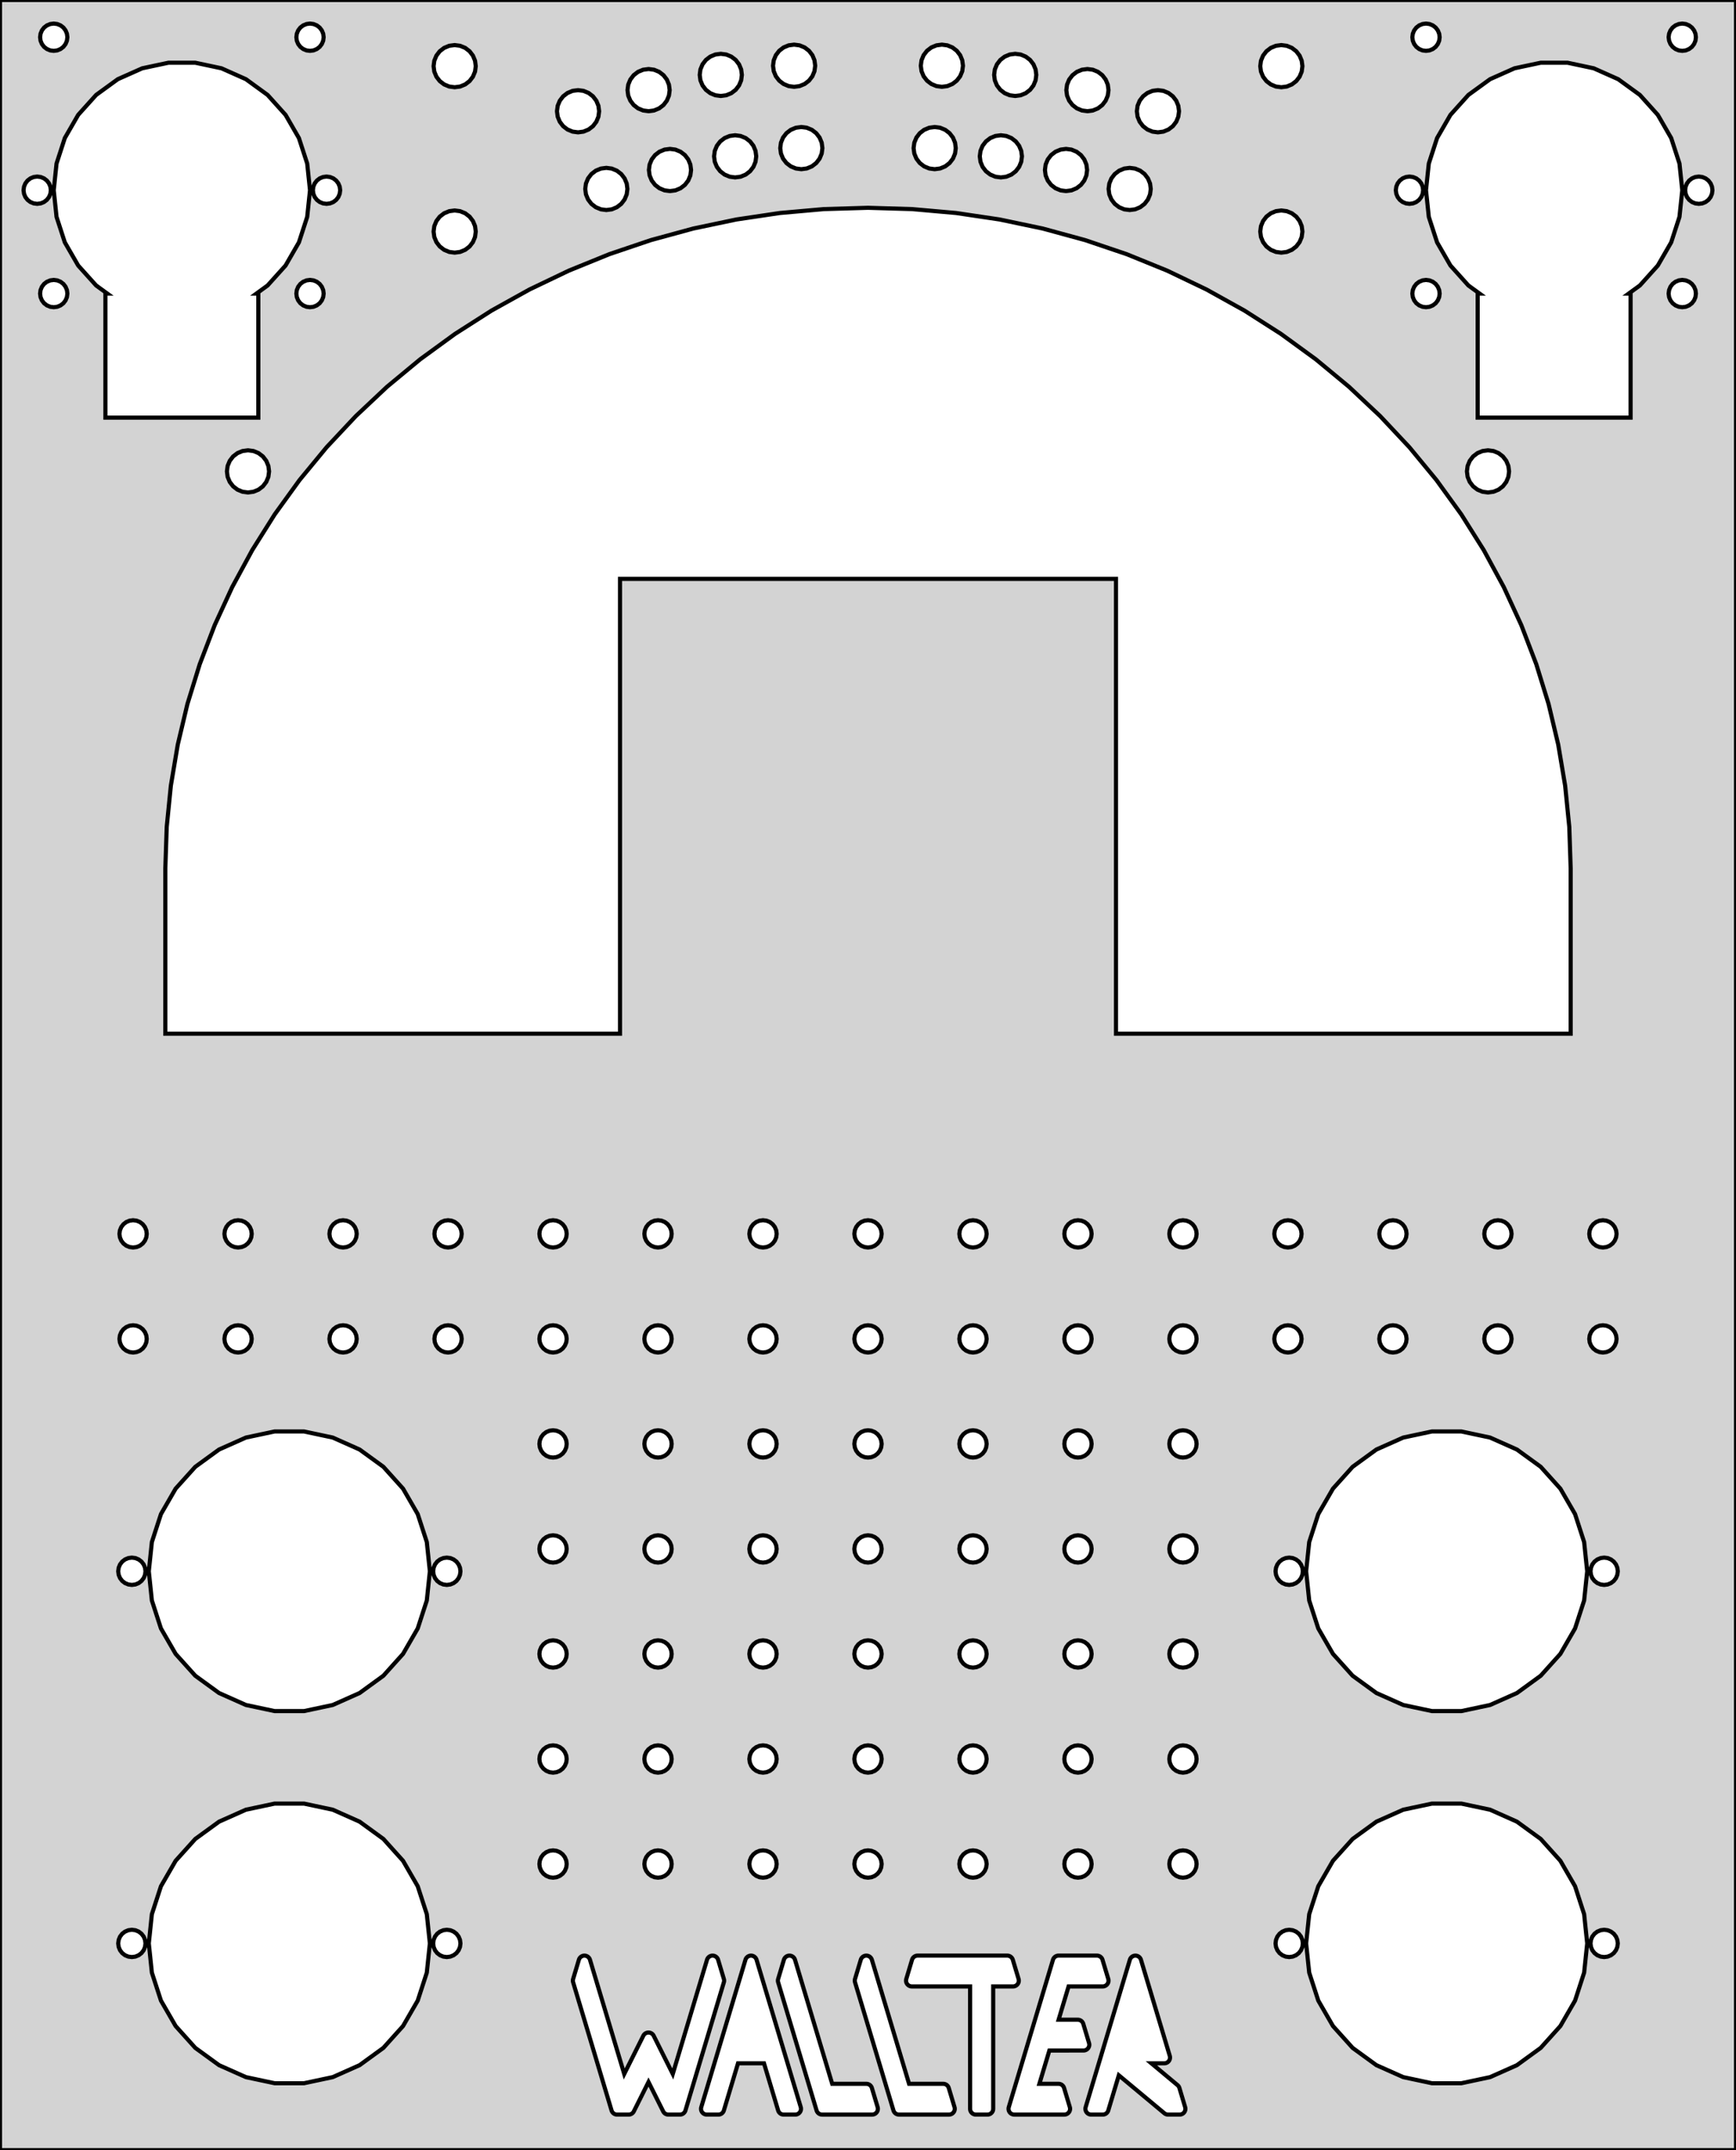 <?xml version="1.0" standalone="no"?>
<!DOCTYPE svg PUBLIC "-//W3C//DTD SVG 1.1//EN" "http://www.w3.org/Graphics/SVG/1.1/DTD/svg11.dtd">
<svg width="210" height="260" viewBox="0 -210 210 260" xmlns="http://www.w3.org/2000/svg" version="1.1">
<title>OpenSCAD Model</title>
<path d="
M 210,50 L 210,-210 L 0,-210 L 0,50 z
M 203.073,-203.906 L 202.675,-204.071 L 202.333,-204.333 L 202.071,-204.675 L 201.906,-205.073 L 201.85,-205.5
 L 201.906,-205.927 L 202.071,-206.325 L 202.333,-206.667 L 202.675,-206.929 L 203.073,-207.094 L 203.5,-207.15
 L 203.927,-207.094 L 204.325,-206.929 L 204.667,-206.667 L 204.929,-206.325 L 205.094,-205.927 L 205.15,-205.5
 L 205.094,-205.073 L 204.929,-204.675 L 204.667,-204.333 L 204.325,-204.071 L 203.927,-203.906 L 203.5,-203.85
 z
M 6.073,-203.906 L 5.675,-204.071 L 5.333,-204.333 L 5.071,-204.675 L 4.906,-205.073 L 4.85,-205.5
 L 4.906,-205.927 L 5.071,-206.325 L 5.333,-206.667 L 5.675,-206.929 L 6.073,-207.094 L 6.5,-207.15
 L 6.927,-207.094 L 7.325,-206.929 L 7.667,-206.667 L 7.929,-206.325 L 8.094,-205.927 L 8.15,-205.5
 L 8.094,-205.073 L 7.929,-204.675 L 7.667,-204.333 L 7.325,-204.071 L 6.927,-203.906 L 6.5,-203.85
 z
M 172.073,-203.906 L 171.675,-204.071 L 171.333,-204.333 L 171.071,-204.675 L 170.906,-205.073 L 170.85,-205.5
 L 170.906,-205.927 L 171.071,-206.325 L 171.333,-206.667 L 171.675,-206.929 L 172.073,-207.094 L 172.5,-207.15
 L 172.927,-207.094 L 173.325,-206.929 L 173.667,-206.667 L 173.929,-206.325 L 174.094,-205.927 L 174.15,-205.5
 L 174.094,-205.073 L 173.929,-204.675 L 173.667,-204.333 L 173.325,-204.071 L 172.927,-203.906 L 172.5,-203.85
 z
M 37.073,-203.906 L 36.675,-204.071 L 36.333,-204.333 L 36.071,-204.675 L 35.906,-205.073 L 35.85,-205.5
 L 35.906,-205.927 L 36.071,-206.325 L 36.333,-206.667 L 36.675,-206.929 L 37.073,-207.094 L 37.5,-207.15
 L 37.927,-207.094 L 38.325,-206.929 L 38.667,-206.667 L 38.929,-206.325 L 39.094,-205.927 L 39.15,-205.5
 L 39.094,-205.073 L 38.929,-204.675 L 38.667,-204.333 L 38.325,-204.071 L 37.927,-203.906 L 37.5,-203.85
 z
M 95.402,-199.59 L 94.787,-199.845 L 94.259,-200.25 L 93.854,-200.778 L 93.599,-201.393 L 93.512,-202.053
 L 93.599,-202.713 L 93.854,-203.328 L 94.259,-203.856 L 94.787,-204.262 L 95.402,-204.516 L 96.062,-204.603
 L 96.722,-204.516 L 97.337,-204.262 L 97.865,-203.856 L 98.27,-203.328 L 98.525,-202.713 L 98.612,-202.053
 L 98.525,-201.393 L 98.27,-200.778 L 97.865,-200.25 L 97.337,-199.845 L 96.722,-199.59 L 96.062,-199.503
 z
M 113.278,-199.59 L 112.663,-199.845 L 112.135,-200.25 L 111.729,-200.778 L 111.475,-201.393 L 111.388,-202.053
 L 111.475,-202.713 L 111.729,-203.328 L 112.135,-203.856 L 112.663,-204.262 L 113.278,-204.516 L 113.938,-204.603
 L 114.598,-204.516 L 115.213,-204.262 L 115.741,-203.856 L 116.146,-203.328 L 116.401,-202.713 L 116.488,-202.053
 L 116.401,-201.393 L 116.146,-200.778 L 115.741,-200.25 L 115.213,-199.845 L 114.598,-199.59 L 113.938,-199.503
 z
M 54.34,-199.537 L 53.725,-199.792 L 53.197,-200.197 L 52.792,-200.725 L 52.537,-201.34 L 52.45,-202
 L 52.537,-202.66 L 52.792,-203.275 L 53.197,-203.803 L 53.725,-204.208 L 54.34,-204.463 L 55,-204.55
 L 55.66,-204.463 L 56.275,-204.208 L 56.803,-203.803 L 57.208,-203.275 L 57.463,-202.66 L 57.55,-202
 L 57.463,-201.34 L 57.208,-200.725 L 56.803,-200.197 L 56.275,-199.792 L 55.66,-199.537 L 55,-199.45
 z
M 154.34,-199.537 L 153.725,-199.792 L 153.197,-200.197 L 152.792,-200.725 L 152.537,-201.34 L 152.45,-202
 L 152.537,-202.66 L 152.792,-203.275 L 153.197,-203.803 L 153.725,-204.208 L 154.34,-204.463 L 155,-204.55
 L 155.66,-204.463 L 156.275,-204.208 L 156.803,-203.803 L 157.208,-203.275 L 157.463,-202.66 L 157.55,-202
 L 157.463,-201.34 L 157.208,-200.725 L 156.803,-200.197 L 156.275,-199.792 L 155.66,-199.537 L 155,-199.45
 z
M 86.532,-198.481 L 85.917,-198.735 L 85.389,-199.141 L 84.984,-199.669 L 84.729,-200.284 L 84.642,-200.944
 L 84.729,-201.604 L 84.984,-202.219 L 85.389,-202.747 L 85.917,-203.152 L 86.532,-203.407 L 87.192,-203.494
 L 87.852,-203.407 L 88.467,-203.152 L 88.996,-202.747 L 89.401,-202.219 L 89.656,-201.604 L 89.742,-200.944
 L 89.656,-200.284 L 89.401,-199.669 L 88.996,-199.141 L 88.467,-198.735 L 87.852,-198.481 L 87.192,-198.394
 z
M 122.148,-198.481 L 121.533,-198.735 L 121.004,-199.141 L 120.599,-199.669 L 120.344,-200.284 L 120.258,-200.944
 L 120.344,-201.604 L 120.599,-202.219 L 121.004,-202.747 L 121.533,-203.152 L 122.148,-203.407 L 122.808,-203.494
 L 123.468,-203.407 L 124.083,-203.152 L 124.611,-202.747 L 125.016,-202.219 L 125.271,-201.604 L 125.358,-200.944
 L 125.271,-200.284 L 125.016,-199.669 L 124.611,-199.141 L 124.083,-198.735 L 123.468,-198.481 L 122.808,-198.394
 z
M 12.75,-159.5 L 12.75,-174.5 L 12.979,-174.5 L 11.629,-175.481 L 9.46,-177.889 L 7.84,-180.696
 L 6.839,-183.777 L 6.5,-187 L 6.839,-190.223 L 7.84,-193.304 L 9.46,-196.111 L 11.629,-198.519
 L 14.25,-200.423 L 17.21,-201.741 L 20.38,-202.415 L 23.62,-202.415 L 26.79,-201.741 L 29.75,-200.423
 L 32.371,-198.519 L 34.54,-196.111 L 36.16,-193.304 L 37.161,-190.223 L 37.5,-187 L 37.161,-183.777
 L 36.16,-180.696 L 34.54,-177.889 L 32.371,-175.481 L 31.021,-174.5 L 31.25,-174.5 L 31.25,-159.5
 z
M 178.75,-159.5 L 178.75,-174.5 L 178.979,-174.5 L 177.628,-175.481 L 175.46,-177.889 L 173.84,-180.696
 L 172.839,-183.777 L 172.5,-187 L 172.839,-190.223 L 173.84,-193.304 L 175.46,-196.111 L 177.628,-198.519
 L 180.25,-200.423 L 183.21,-201.741 L 186.38,-202.415 L 189.62,-202.415 L 192.79,-201.741 L 195.75,-200.423
 L 198.372,-198.519 L 200.54,-196.111 L 202.16,-193.304 L 203.161,-190.223 L 203.5,-187 L 203.161,-183.777
 L 202.16,-180.696 L 200.54,-177.889 L 198.372,-175.481 L 197.021,-174.5 L 197.25,-174.5 L 197.25,-159.5
 z
M 77.798,-196.641 L 77.183,-196.896 L 76.655,-197.301 L 76.25,-197.829 L 75.995,-198.444 L 75.908,-199.104
 L 75.995,-199.764 L 76.25,-200.379 L 76.655,-200.907 L 77.183,-201.313 L 77.798,-201.567 L 78.458,-201.654
 L 79.118,-201.567 L 79.733,-201.313 L 80.261,-200.907 L 80.666,-200.379 L 80.921,-199.764 L 81.008,-199.104
 L 80.921,-198.444 L 80.666,-197.829 L 80.261,-197.301 L 79.733,-196.896 L 79.118,-196.641 L 78.458,-196.554
 z
M 130.882,-196.641 L 130.267,-196.896 L 129.739,-197.301 L 129.334,-197.829 L 129.079,-198.444 L 128.992,-199.104
 L 129.079,-199.764 L 129.334,-200.379 L 129.739,-200.907 L 130.267,-201.313 L 130.882,-201.567 L 131.542,-201.654
 L 132.202,-201.567 L 132.817,-201.313 L 133.345,-200.907 L 133.75,-200.379 L 134.005,-199.764 L 134.092,-199.104
 L 134.005,-198.444 L 133.75,-197.829 L 133.345,-197.301 L 132.817,-196.896 L 132.202,-196.641 L 131.542,-196.554
 z
M 69.266,-194.085 L 68.651,-194.34 L 68.123,-194.745 L 67.718,-195.273 L 67.463,-195.889 L 67.376,-196.548
 L 67.463,-197.208 L 67.718,-197.823 L 68.123,-198.352 L 68.651,-198.757 L 69.266,-199.012 L 69.926,-199.098
 L 70.586,-199.012 L 71.201,-198.757 L 71.729,-198.352 L 72.134,-197.823 L 72.389,-197.208 L 72.476,-196.548
 L 72.389,-195.889 L 72.134,-195.273 L 71.729,-194.745 L 71.201,-194.34 L 70.586,-194.085 L 69.926,-193.998
 z
M 139.414,-194.085 L 138.799,-194.34 L 138.271,-194.745 L 137.866,-195.273 L 137.611,-195.889 L 137.524,-196.548
 L 137.611,-197.208 L 137.866,-197.823 L 138.271,-198.352 L 138.799,-198.757 L 139.414,-199.012 L 140.074,-199.098
 L 140.734,-199.012 L 141.349,-198.757 L 141.877,-198.352 L 142.283,-197.823 L 142.537,-197.208 L 142.624,-196.548
 L 142.537,-195.889 L 142.283,-195.273 L 141.877,-194.745 L 141.349,-194.34 L 140.734,-194.085 L 140.074,-193.998
 z
M 96.274,-189.628 L 95.659,-189.883 L 95.131,-190.288 L 94.725,-190.816 L 94.471,-191.431 L 94.384,-192.091
 L 94.471,-192.751 L 94.725,-193.366 L 95.131,-193.894 L 95.659,-194.3 L 96.274,-194.554 L 96.934,-194.641
 L 97.594,-194.554 L 98.209,-194.3 L 98.737,-193.894 L 99.142,-193.366 L 99.397,-192.751 L 99.484,-192.091
 L 99.397,-191.431 L 99.142,-190.816 L 98.737,-190.288 L 98.209,-189.883 L 97.594,-189.628 L 96.934,-189.541
 z
M 112.406,-189.628 L 111.791,-189.883 L 111.263,-190.288 L 110.858,-190.816 L 110.603,-191.431 L 110.516,-192.091
 L 110.603,-192.751 L 110.858,-193.366 L 111.263,-193.894 L 111.791,-194.3 L 112.406,-194.554 L 113.066,-194.641
 L 113.726,-194.554 L 114.341,-194.3 L 114.869,-193.894 L 115.275,-193.366 L 115.529,-192.751 L 115.616,-192.091
 L 115.529,-191.431 L 115.275,-190.816 L 114.869,-190.288 L 114.341,-189.883 L 113.726,-189.628 L 113.066,-189.541
 z
M 88.269,-188.633 L 87.654,-188.887 L 87.126,-189.293 L 86.721,-189.821 L 86.466,-190.436 L 86.379,-191.096
 L 86.466,-191.756 L 86.721,-192.371 L 87.126,-192.899 L 87.654,-193.304 L 88.269,-193.559 L 88.929,-193.646
 L 89.589,-193.559 L 90.204,-193.304 L 90.732,-192.899 L 91.137,-192.371 L 91.392,-191.756 L 91.479,-191.096
 L 91.392,-190.436 L 91.137,-189.821 L 90.732,-189.293 L 90.204,-188.887 L 89.589,-188.633 L 88.929,-188.546
 z
M 120.411,-188.633 L 119.796,-188.887 L 119.268,-189.293 L 118.863,-189.821 L 118.608,-190.436 L 118.521,-191.096
 L 118.608,-191.756 L 118.863,-192.371 L 119.268,-192.899 L 119.796,-193.304 L 120.411,-193.559 L 121.071,-193.646
 L 121.731,-193.559 L 122.346,-193.304 L 122.874,-192.899 L 123.279,-192.371 L 123.534,-191.756 L 123.621,-191.096
 L 123.534,-190.436 L 123.279,-189.821 L 122.874,-189.293 L 122.346,-188.887 L 121.731,-188.633 L 121.071,-188.546
 z
M 80.386,-186.982 L 79.771,-187.237 L 79.243,-187.642 L 78.838,-188.17 L 78.583,-188.785 L 78.496,-189.445
 L 78.583,-190.105 L 78.838,-190.72 L 79.243,-191.248 L 79.771,-191.653 L 80.386,-191.908 L 81.046,-191.995
 L 81.706,-191.908 L 82.321,-191.653 L 82.849,-191.248 L 83.255,-190.72 L 83.509,-190.105 L 83.596,-189.445
 L 83.509,-188.785 L 83.255,-188.17 L 82.849,-187.642 L 82.321,-187.237 L 81.706,-186.982 L 81.046,-186.895
 z
M 128.294,-186.982 L 127.679,-187.237 L 127.151,-187.642 L 126.745,-188.17 L 126.491,-188.785 L 126.404,-189.445
 L 126.491,-190.105 L 126.745,-190.72 L 127.151,-191.248 L 127.679,-191.653 L 128.294,-191.908 L 128.954,-191.995
 L 129.614,-191.908 L 130.229,-191.653 L 130.757,-191.248 L 131.162,-190.72 L 131.417,-190.105 L 131.504,-189.445
 L 131.417,-188.785 L 131.162,-188.17 L 130.757,-187.642 L 130.229,-187.237 L 129.614,-186.982 L 128.954,-186.895
 z
M 135.994,-184.688 L 135.379,-184.943 L 134.851,-185.348 L 134.446,-185.877 L 134.191,-186.492 L 134.104,-187.152
 L 134.191,-187.812 L 134.446,-188.427 L 134.851,-188.955 L 135.379,-189.36 L 135.994,-189.615 L 136.654,-189.702
 L 137.314,-189.615 L 137.929,-189.36 L 138.457,-188.955 L 138.862,-188.427 L 139.117,-187.812 L 139.204,-187.152
 L 139.117,-186.492 L 138.862,-185.877 L 138.457,-185.348 L 137.929,-184.943 L 137.314,-184.688 L 136.654,-184.602
 z
M 72.686,-184.688 L 72.071,-184.943 L 71.543,-185.348 L 71.138,-185.877 L 70.883,-186.492 L 70.796,-187.152
 L 70.883,-187.812 L 71.138,-188.427 L 71.543,-188.955 L 72.071,-189.36 L 72.686,-189.615 L 73.346,-189.702
 L 74.006,-189.615 L 74.621,-189.36 L 75.149,-188.955 L 75.554,-188.427 L 75.809,-187.812 L 75.896,-187.152
 L 75.809,-186.492 L 75.554,-185.877 L 75.149,-185.348 L 74.621,-184.943 L 74.006,-184.688 L 73.346,-184.602
 z
M 205.073,-185.406 L 204.675,-185.571 L 204.333,-185.833 L 204.071,-186.175 L 203.906,-186.573 L 203.85,-187
 L 203.906,-187.427 L 204.071,-187.825 L 204.333,-188.167 L 204.675,-188.429 L 205.073,-188.594 L 205.5,-188.65
 L 205.927,-188.594 L 206.325,-188.429 L 206.667,-188.167 L 206.929,-187.825 L 207.094,-187.427 L 207.15,-187
 L 207.094,-186.573 L 206.929,-186.175 L 206.667,-185.833 L 206.325,-185.571 L 205.927,-185.406 L 205.5,-185.35
 z
M 170.073,-185.406 L 169.675,-185.571 L 169.333,-185.833 L 169.071,-186.175 L 168.906,-186.573 L 168.85,-187
 L 168.906,-187.427 L 169.071,-187.825 L 169.333,-188.167 L 169.675,-188.429 L 170.073,-188.594 L 170.5,-188.65
 L 170.927,-188.594 L 171.325,-188.429 L 171.667,-188.167 L 171.929,-187.825 L 172.094,-187.427 L 172.15,-187
 L 172.094,-186.573 L 171.929,-186.175 L 171.667,-185.833 L 171.325,-185.571 L 170.927,-185.406 L 170.5,-185.35
 z
M 39.073,-185.406 L 38.675,-185.571 L 38.333,-185.833 L 38.071,-186.175 L 37.906,-186.573 L 37.85,-187
 L 37.906,-187.427 L 38.071,-187.825 L 38.333,-188.167 L 38.675,-188.429 L 39.073,-188.594 L 39.5,-188.65
 L 39.927,-188.594 L 40.325,-188.429 L 40.667,-188.167 L 40.929,-187.825 L 41.094,-187.427 L 41.15,-187
 L 41.094,-186.573 L 40.929,-186.175 L 40.667,-185.833 L 40.325,-185.571 L 39.927,-185.406 L 39.5,-185.35
 z
M 4.073,-185.406 L 3.675,-185.571 L 3.333,-185.833 L 3.071,-186.175 L 2.906,-186.573 L 2.85,-187
 L 2.906,-187.427 L 3.071,-187.825 L 3.333,-188.167 L 3.675,-188.429 L 4.073,-188.594 L 4.5,-188.65
 L 4.927,-188.594 L 5.325,-188.429 L 5.667,-188.167 L 5.929,-187.825 L 6.094,-187.427 L 6.15,-187
 L 6.094,-186.573 L 5.929,-186.175 L 5.667,-185.833 L 5.325,-185.571 L 4.927,-185.406 L 4.5,-185.35
 z
M 20,-85 L 20,-105 L 20.168,-110.015 L 20.67,-115.011 L 21.506,-119.967 L 22.67,-124.864
 L 24.16,-129.682 L 25.969,-134.404 L 28.09,-139.009 L 30.514,-143.48 L 33.232,-147.799 L 36.234,-151.949
 L 39.506,-155.914 L 43.038,-159.677 L 46.813,-163.226 L 50.819,-166.544 L 55.038,-169.619 L 59.455,-172.44
 L 64.051,-174.994 L 68.809,-177.272 L 73.709,-179.265 L 78.734,-180.965 L 83.861,-182.364 L 89.073,-183.459
 L 94.347,-184.244 L 99.663,-184.716 L 105,-184.874 L 110.337,-184.716 L 115.653,-184.244 L 120.927,-183.459
 L 126.139,-182.364 L 131.266,-180.965 L 136.291,-179.265 L 141.191,-177.272 L 145.949,-174.994 L 150.545,-172.44
 L 154.962,-169.619 L 159.181,-166.544 L 163.186,-163.226 L 166.962,-159.677 L 170.494,-155.914 L 173.766,-151.949
 L 176.768,-147.799 L 179.486,-143.48 L 181.91,-139.009 L 184.031,-134.404 L 185.84,-129.682 L 187.33,-124.864
 L 188.494,-119.967 L 189.33,-115.011 L 189.832,-110.015 L 190,-105 L 190,-85 L 135,-85
 L 135,-140 L 75,-140 L 75,-85 z
M 54.34,-179.537 L 53.725,-179.792 L 53.197,-180.197 L 52.792,-180.725 L 52.537,-181.34 L 52.45,-182
 L 52.537,-182.66 L 52.792,-183.275 L 53.197,-183.803 L 53.725,-184.208 L 54.34,-184.463 L 55,-184.55
 L 55.66,-184.463 L 56.275,-184.208 L 56.803,-183.803 L 57.208,-183.275 L 57.463,-182.66 L 57.55,-182
 L 57.463,-181.34 L 57.208,-180.725 L 56.803,-180.197 L 56.275,-179.792 L 55.66,-179.537 L 55,-179.45
 z
M 154.34,-179.537 L 153.725,-179.792 L 153.197,-180.197 L 152.792,-180.725 L 152.537,-181.34 L 152.45,-182
 L 152.537,-182.66 L 152.792,-183.275 L 153.197,-183.803 L 153.725,-184.208 L 154.34,-184.463 L 155,-184.55
 L 155.66,-184.463 L 156.275,-184.208 L 156.803,-183.803 L 157.208,-183.275 L 157.463,-182.66 L 157.55,-182
 L 157.463,-181.34 L 157.208,-180.725 L 156.803,-180.197 L 156.275,-179.792 L 155.66,-179.537 L 155,-179.45
 z
M 203.073,-172.906 L 202.675,-173.071 L 202.333,-173.333 L 202.071,-173.675 L 201.906,-174.073 L 201.85,-174.5
 L 201.906,-174.927 L 202.071,-175.325 L 202.333,-175.667 L 202.675,-175.929 L 203.073,-176.094 L 203.5,-176.15
 L 203.927,-176.094 L 204.325,-175.929 L 204.667,-175.667 L 204.929,-175.325 L 205.094,-174.927 L 205.15,-174.5
 L 205.094,-174.073 L 204.929,-173.675 L 204.667,-173.333 L 204.325,-173.071 L 203.927,-172.906 L 203.5,-172.85
 z
M 172.073,-172.906 L 171.675,-173.071 L 171.333,-173.333 L 171.071,-173.675 L 170.906,-174.073 L 170.85,-174.5
 L 170.906,-174.927 L 171.071,-175.325 L 171.333,-175.667 L 171.675,-175.929 L 172.073,-176.094 L 172.5,-176.15
 L 172.927,-176.094 L 173.325,-175.929 L 173.667,-175.667 L 173.929,-175.325 L 174.094,-174.927 L 174.15,-174.5
 L 174.094,-174.073 L 173.929,-173.675 L 173.667,-173.333 L 173.325,-173.071 L 172.927,-172.906 L 172.5,-172.85
 z
M 37.073,-172.906 L 36.675,-173.071 L 36.333,-173.333 L 36.071,-173.675 L 35.906,-174.073 L 35.85,-174.5
 L 35.906,-174.927 L 36.071,-175.325 L 36.333,-175.667 L 36.675,-175.929 L 37.073,-176.094 L 37.5,-176.15
 L 37.927,-176.094 L 38.325,-175.929 L 38.667,-175.667 L 38.929,-175.325 L 39.094,-174.927 L 39.15,-174.5
 L 39.094,-174.073 L 38.929,-173.675 L 38.667,-173.333 L 38.325,-173.071 L 37.927,-172.906 L 37.5,-172.85
 z
M 6.073,-172.906 L 5.675,-173.071 L 5.333,-173.333 L 5.071,-173.675 L 4.906,-174.073 L 4.85,-174.5
 L 4.906,-174.927 L 5.071,-175.325 L 5.333,-175.667 L 5.675,-175.929 L 6.073,-176.094 L 6.5,-176.15
 L 6.927,-176.094 L 7.325,-175.929 L 7.667,-175.667 L 7.929,-175.325 L 8.094,-174.927 L 8.15,-174.5
 L 8.094,-174.073 L 7.929,-173.675 L 7.667,-173.333 L 7.325,-173.071 L 6.927,-172.906 L 6.5,-172.85
 z
M 179.34,-150.537 L 178.725,-150.792 L 178.197,-151.197 L 177.792,-151.725 L 177.537,-152.34 L 177.45,-153
 L 177.537,-153.66 L 177.792,-154.275 L 178.197,-154.803 L 178.725,-155.208 L 179.34,-155.463 L 180,-155.55
 L 180.66,-155.463 L 181.275,-155.208 L 181.803,-154.803 L 182.208,-154.275 L 182.463,-153.66 L 182.55,-153
 L 182.463,-152.34 L 182.208,-151.725 L 181.803,-151.197 L 181.275,-150.792 L 180.66,-150.537 L 180,-150.45
 z
M 29.34,-150.537 L 28.725,-150.792 L 28.197,-151.197 L 27.792,-151.725 L 27.537,-152.34 L 27.45,-153
 L 27.537,-153.66 L 27.792,-154.275 L 28.197,-154.803 L 28.725,-155.208 L 29.34,-155.463 L 30,-155.55
 L 30.66,-155.463 L 31.275,-155.208 L 31.803,-154.803 L 32.208,-154.275 L 32.463,-153.66 L 32.55,-153
 L 32.463,-152.34 L 32.208,-151.725 L 31.803,-151.197 L 31.275,-150.792 L 30.66,-150.537 L 30,-150.45
 z
M 168.073,-59.206 L 167.675,-59.371 L 167.333,-59.633 L 167.071,-59.975 L 166.906,-60.373 L 166.85,-60.8
 L 166.906,-61.227 L 167.071,-61.625 L 167.333,-61.967 L 167.675,-62.229 L 168.073,-62.394 L 168.5,-62.45
 L 168.927,-62.394 L 169.325,-62.229 L 169.667,-61.967 L 169.929,-61.625 L 170.094,-61.227 L 170.15,-60.8
 L 170.094,-60.373 L 169.929,-59.975 L 169.667,-59.633 L 169.325,-59.371 L 168.927,-59.206 L 168.5,-59.15
 z
M 193.473,-59.206 L 193.075,-59.371 L 192.733,-59.633 L 192.471,-59.975 L 192.306,-60.373 L 192.25,-60.8
 L 192.306,-61.227 L 192.471,-61.625 L 192.733,-61.967 L 193.075,-62.229 L 193.473,-62.394 L 193.9,-62.45
 L 194.327,-62.394 L 194.725,-62.229 L 195.067,-61.967 L 195.329,-61.625 L 195.494,-61.227 L 195.55,-60.8
 L 195.494,-60.373 L 195.329,-59.975 L 195.067,-59.633 L 194.725,-59.371 L 194.327,-59.206 L 193.9,-59.15
 z
M 28.373,-59.206 L 27.975,-59.371 L 27.633,-59.633 L 27.371,-59.975 L 27.206,-60.373 L 27.15,-60.8
 L 27.206,-61.227 L 27.371,-61.625 L 27.633,-61.967 L 27.975,-62.229 L 28.373,-62.394 L 28.8,-62.45
 L 29.227,-62.394 L 29.625,-62.229 L 29.967,-61.967 L 30.229,-61.625 L 30.394,-61.227 L 30.45,-60.8
 L 30.394,-60.373 L 30.229,-59.975 L 29.967,-59.633 L 29.625,-59.371 L 29.227,-59.206 L 28.8,-59.15
 z
M 41.073,-59.206 L 40.675,-59.371 L 40.333,-59.633 L 40.071,-59.975 L 39.906,-60.373 L 39.85,-60.8
 L 39.906,-61.227 L 40.071,-61.625 L 40.333,-61.967 L 40.675,-62.229 L 41.073,-62.394 L 41.5,-62.45
 L 41.927,-62.394 L 42.325,-62.229 L 42.667,-61.967 L 42.929,-61.625 L 43.094,-61.227 L 43.15,-60.8
 L 43.094,-60.373 L 42.929,-59.975 L 42.667,-59.633 L 42.325,-59.371 L 41.927,-59.206 L 41.5,-59.15
 z
M 53.773,-59.206 L 53.375,-59.371 L 53.033,-59.633 L 52.771,-59.975 L 52.606,-60.373 L 52.55,-60.8
 L 52.606,-61.227 L 52.771,-61.625 L 53.033,-61.967 L 53.375,-62.229 L 53.773,-62.394 L 54.2,-62.45
 L 54.627,-62.394 L 55.025,-62.229 L 55.367,-61.967 L 55.629,-61.625 L 55.794,-61.227 L 55.85,-60.8
 L 55.794,-60.373 L 55.629,-59.975 L 55.367,-59.633 L 55.025,-59.371 L 54.627,-59.206 L 54.2,-59.15
 z
M 66.473,-59.206 L 66.075,-59.371 L 65.733,-59.633 L 65.471,-59.975 L 65.306,-60.373 L 65.25,-60.8
 L 65.306,-61.227 L 65.471,-61.625 L 65.733,-61.967 L 66.075,-62.229 L 66.473,-62.394 L 66.9,-62.45
 L 67.327,-62.394 L 67.725,-62.229 L 68.067,-61.967 L 68.329,-61.625 L 68.494,-61.227 L 68.55,-60.8
 L 68.494,-60.373 L 68.329,-59.975 L 68.067,-59.633 L 67.725,-59.371 L 67.327,-59.206 L 66.9,-59.15
 z
M 79.173,-59.206 L 78.775,-59.371 L 78.433,-59.633 L 78.171,-59.975 L 78.006,-60.373 L 77.95,-60.8
 L 78.006,-61.227 L 78.171,-61.625 L 78.433,-61.967 L 78.775,-62.229 L 79.173,-62.394 L 79.6,-62.45
 L 80.027,-62.394 L 80.425,-62.229 L 80.767,-61.967 L 81.029,-61.625 L 81.194,-61.227 L 81.25,-60.8
 L 81.194,-60.373 L 81.029,-59.975 L 80.767,-59.633 L 80.425,-59.371 L 80.027,-59.206 L 79.6,-59.15
 z
M 91.873,-59.206 L 91.475,-59.371 L 91.133,-59.633 L 90.871,-59.975 L 90.706,-60.373 L 90.65,-60.8
 L 90.706,-61.227 L 90.871,-61.625 L 91.133,-61.967 L 91.475,-62.229 L 91.873,-62.394 L 92.3,-62.45
 L 92.727,-62.394 L 93.125,-62.229 L 93.467,-61.967 L 93.729,-61.625 L 93.894,-61.227 L 93.95,-60.8
 L 93.894,-60.373 L 93.729,-59.975 L 93.467,-59.633 L 93.125,-59.371 L 92.727,-59.206 L 92.3,-59.15
 z
M 104.573,-59.206 L 104.175,-59.371 L 103.833,-59.633 L 103.571,-59.975 L 103.406,-60.373 L 103.35,-60.8
 L 103.406,-61.227 L 103.571,-61.625 L 103.833,-61.967 L 104.175,-62.229 L 104.573,-62.394 L 105,-62.45
 L 105.427,-62.394 L 105.825,-62.229 L 106.167,-61.967 L 106.429,-61.625 L 106.594,-61.227 L 106.65,-60.8
 L 106.594,-60.373 L 106.429,-59.975 L 106.167,-59.633 L 105.825,-59.371 L 105.427,-59.206 L 105,-59.15
 z
M 117.273,-59.206 L 116.875,-59.371 L 116.533,-59.633 L 116.271,-59.975 L 116.106,-60.373 L 116.05,-60.8
 L 116.106,-61.227 L 116.271,-61.625 L 116.533,-61.967 L 116.875,-62.229 L 117.273,-62.394 L 117.7,-62.45
 L 118.127,-62.394 L 118.525,-62.229 L 118.867,-61.967 L 119.129,-61.625 L 119.294,-61.227 L 119.35,-60.8
 L 119.294,-60.373 L 119.129,-59.975 L 118.867,-59.633 L 118.525,-59.371 L 118.127,-59.206 L 117.7,-59.15
 z
M 129.973,-59.206 L 129.575,-59.371 L 129.233,-59.633 L 128.971,-59.975 L 128.806,-60.373 L 128.75,-60.8
 L 128.806,-61.227 L 128.971,-61.625 L 129.233,-61.967 L 129.575,-62.229 L 129.973,-62.394 L 130.4,-62.45
 L 130.827,-62.394 L 131.225,-62.229 L 131.567,-61.967 L 131.829,-61.625 L 131.994,-61.227 L 132.05,-60.8
 L 131.994,-60.373 L 131.829,-59.975 L 131.567,-59.633 L 131.225,-59.371 L 130.827,-59.206 L 130.4,-59.15
 z
M 142.673,-59.206 L 142.275,-59.371 L 141.933,-59.633 L 141.671,-59.975 L 141.506,-60.373 L 141.45,-60.8
 L 141.506,-61.227 L 141.671,-61.625 L 141.933,-61.967 L 142.275,-62.229 L 142.673,-62.394 L 143.1,-62.45
 L 143.527,-62.394 L 143.925,-62.229 L 144.267,-61.967 L 144.529,-61.625 L 144.694,-61.227 L 144.75,-60.8
 L 144.694,-60.373 L 144.529,-59.975 L 144.267,-59.633 L 143.925,-59.371 L 143.527,-59.206 L 143.1,-59.15
 z
M 155.373,-59.206 L 154.975,-59.371 L 154.633,-59.633 L 154.371,-59.975 L 154.206,-60.373 L 154.15,-60.8
 L 154.206,-61.227 L 154.371,-61.625 L 154.633,-61.967 L 154.975,-62.229 L 155.373,-62.394 L 155.8,-62.45
 L 156.227,-62.394 L 156.625,-62.229 L 156.967,-61.967 L 157.229,-61.625 L 157.394,-61.227 L 157.45,-60.8
 L 157.394,-60.373 L 157.229,-59.975 L 156.967,-59.633 L 156.625,-59.371 L 156.227,-59.206 L 155.8,-59.15
 z
M 180.773,-59.206 L 180.375,-59.371 L 180.033,-59.633 L 179.771,-59.975 L 179.606,-60.373 L 179.55,-60.8
 L 179.606,-61.227 L 179.771,-61.625 L 180.033,-61.967 L 180.375,-62.229 L 180.773,-62.394 L 181.2,-62.45
 L 181.627,-62.394 L 182.025,-62.229 L 182.367,-61.967 L 182.629,-61.625 L 182.794,-61.227 L 182.85,-60.8
 L 182.794,-60.373 L 182.629,-59.975 L 182.367,-59.633 L 182.025,-59.371 L 181.627,-59.206 L 181.2,-59.15
 z
M 15.673,-59.206 L 15.275,-59.371 L 14.933,-59.633 L 14.671,-59.975 L 14.506,-60.373 L 14.45,-60.8
 L 14.506,-61.227 L 14.671,-61.625 L 14.933,-61.967 L 15.275,-62.229 L 15.673,-62.394 L 16.1,-62.45
 L 16.527,-62.394 L 16.925,-62.229 L 17.267,-61.967 L 17.529,-61.625 L 17.694,-61.227 L 17.75,-60.8
 L 17.694,-60.373 L 17.529,-59.975 L 17.267,-59.633 L 16.925,-59.371 L 16.527,-59.206 L 16.1,-59.15
 z
M 129.973,-46.506 L 129.575,-46.671 L 129.233,-46.933 L 128.971,-47.275 L 128.806,-47.673 L 128.75,-48.1
 L 128.806,-48.527 L 128.971,-48.925 L 129.233,-49.267 L 129.575,-49.529 L 129.973,-49.694 L 130.4,-49.75
 L 130.827,-49.694 L 131.225,-49.529 L 131.567,-49.267 L 131.829,-48.925 L 131.994,-48.527 L 132.05,-48.1
 L 131.994,-47.673 L 131.829,-47.275 L 131.567,-46.933 L 131.225,-46.671 L 130.827,-46.506 L 130.4,-46.45
 z
M 142.673,-46.506 L 142.275,-46.671 L 141.933,-46.933 L 141.671,-47.275 L 141.506,-47.673 L 141.45,-48.1
 L 141.506,-48.527 L 141.671,-48.925 L 141.933,-49.267 L 142.275,-49.529 L 142.673,-49.694 L 143.1,-49.75
 L 143.527,-49.694 L 143.925,-49.529 L 144.267,-49.267 L 144.529,-48.925 L 144.694,-48.527 L 144.75,-48.1
 L 144.694,-47.673 L 144.529,-47.275 L 144.267,-46.933 L 143.925,-46.671 L 143.527,-46.506 L 143.1,-46.45
 z
M 155.373,-46.506 L 154.975,-46.671 L 154.633,-46.933 L 154.371,-47.275 L 154.206,-47.673 L 154.15,-48.1
 L 154.206,-48.527 L 154.371,-48.925 L 154.633,-49.267 L 154.975,-49.529 L 155.373,-49.694 L 155.8,-49.75
 L 156.227,-49.694 L 156.625,-49.529 L 156.967,-49.267 L 157.229,-48.925 L 157.394,-48.527 L 157.45,-48.1
 L 157.394,-47.673 L 157.229,-47.275 L 156.967,-46.933 L 156.625,-46.671 L 156.227,-46.506 L 155.8,-46.45
 z
M 168.073,-46.506 L 167.675,-46.671 L 167.333,-46.933 L 167.071,-47.275 L 166.906,-47.673 L 166.85,-48.1
 L 166.906,-48.527 L 167.071,-48.925 L 167.333,-49.267 L 167.675,-49.529 L 168.073,-49.694 L 168.5,-49.75
 L 168.927,-49.694 L 169.325,-49.529 L 169.667,-49.267 L 169.929,-48.925 L 170.094,-48.527 L 170.15,-48.1
 L 170.094,-47.673 L 169.929,-47.275 L 169.667,-46.933 L 169.325,-46.671 L 168.927,-46.506 L 168.5,-46.45
 z
M 180.773,-46.506 L 180.375,-46.671 L 180.033,-46.933 L 179.771,-47.275 L 179.606,-47.673 L 179.55,-48.1
 L 179.606,-48.527 L 179.771,-48.925 L 180.033,-49.267 L 180.375,-49.529 L 180.773,-49.694 L 181.2,-49.75
 L 181.627,-49.694 L 182.025,-49.529 L 182.367,-49.267 L 182.629,-48.925 L 182.794,-48.527 L 182.85,-48.1
 L 182.794,-47.673 L 182.629,-47.275 L 182.367,-46.933 L 182.025,-46.671 L 181.627,-46.506 L 181.2,-46.45
 z
M 193.473,-46.506 L 193.075,-46.671 L 192.733,-46.933 L 192.471,-47.275 L 192.306,-47.673 L 192.25,-48.1
 L 192.306,-48.527 L 192.471,-48.925 L 192.733,-49.267 L 193.075,-49.529 L 193.473,-49.694 L 193.9,-49.75
 L 194.327,-49.694 L 194.725,-49.529 L 195.067,-49.267 L 195.329,-48.925 L 195.494,-48.527 L 195.55,-48.1
 L 195.494,-47.673 L 195.329,-47.275 L 195.067,-46.933 L 194.725,-46.671 L 194.327,-46.506 L 193.9,-46.45
 z
M 15.673,-46.506 L 15.275,-46.671 L 14.933,-46.933 L 14.671,-47.275 L 14.506,-47.673 L 14.45,-48.1
 L 14.506,-48.527 L 14.671,-48.925 L 14.933,-49.267 L 15.275,-49.529 L 15.673,-49.694 L 16.1,-49.75
 L 16.527,-49.694 L 16.925,-49.529 L 17.267,-49.267 L 17.529,-48.925 L 17.694,-48.527 L 17.75,-48.1
 L 17.694,-47.673 L 17.529,-47.275 L 17.267,-46.933 L 16.925,-46.671 L 16.527,-46.506 L 16.1,-46.45
 z
M 91.873,-46.506 L 91.475,-46.671 L 91.133,-46.933 L 90.871,-47.275 L 90.706,-47.673 L 90.65,-48.1
 L 90.706,-48.527 L 90.871,-48.925 L 91.133,-49.267 L 91.475,-49.529 L 91.873,-49.694 L 92.3,-49.75
 L 92.727,-49.694 L 93.125,-49.529 L 93.467,-49.267 L 93.729,-48.925 L 93.894,-48.527 L 93.95,-48.1
 L 93.894,-47.673 L 93.729,-47.275 L 93.467,-46.933 L 93.125,-46.671 L 92.727,-46.506 L 92.3,-46.45
 z
M 66.473,-46.506 L 66.075,-46.671 L 65.733,-46.933 L 65.471,-47.275 L 65.306,-47.673 L 65.25,-48.1
 L 65.306,-48.527 L 65.471,-48.925 L 65.733,-49.267 L 66.075,-49.529 L 66.473,-49.694 L 66.9,-49.75
 L 67.327,-49.694 L 67.725,-49.529 L 68.067,-49.267 L 68.329,-48.925 L 68.494,-48.527 L 68.55,-48.1
 L 68.494,-47.673 L 68.329,-47.275 L 68.067,-46.933 L 67.725,-46.671 L 67.327,-46.506 L 66.9,-46.45
 z
M 53.773,-46.506 L 53.375,-46.671 L 53.033,-46.933 L 52.771,-47.275 L 52.606,-47.673 L 52.55,-48.1
 L 52.606,-48.527 L 52.771,-48.925 L 53.033,-49.267 L 53.375,-49.529 L 53.773,-49.694 L 54.2,-49.75
 L 54.627,-49.694 L 55.025,-49.529 L 55.367,-49.267 L 55.629,-48.925 L 55.794,-48.527 L 55.85,-48.1
 L 55.794,-47.673 L 55.629,-47.275 L 55.367,-46.933 L 55.025,-46.671 L 54.627,-46.506 L 54.2,-46.45
 z
M 41.073,-46.506 L 40.675,-46.671 L 40.333,-46.933 L 40.071,-47.275 L 39.906,-47.673 L 39.85,-48.1
 L 39.906,-48.527 L 40.071,-48.925 L 40.333,-49.267 L 40.675,-49.529 L 41.073,-49.694 L 41.5,-49.75
 L 41.927,-49.694 L 42.325,-49.529 L 42.667,-49.267 L 42.929,-48.925 L 43.094,-48.527 L 43.15,-48.1
 L 43.094,-47.673 L 42.929,-47.275 L 42.667,-46.933 L 42.325,-46.671 L 41.927,-46.506 L 41.5,-46.45
 z
M 28.373,-46.506 L 27.975,-46.671 L 27.633,-46.933 L 27.371,-47.275 L 27.206,-47.673 L 27.15,-48.1
 L 27.206,-48.527 L 27.371,-48.925 L 27.633,-49.267 L 27.975,-49.529 L 28.373,-49.694 L 28.8,-49.75
 L 29.227,-49.694 L 29.625,-49.529 L 29.967,-49.267 L 30.229,-48.925 L 30.394,-48.527 L 30.45,-48.1
 L 30.394,-47.673 L 30.229,-47.275 L 29.967,-46.933 L 29.625,-46.671 L 29.227,-46.506 L 28.8,-46.45
 z
M 117.273,-46.506 L 116.875,-46.671 L 116.533,-46.933 L 116.271,-47.275 L 116.106,-47.673 L 116.05,-48.1
 L 116.106,-48.527 L 116.271,-48.925 L 116.533,-49.267 L 116.875,-49.529 L 117.273,-49.694 L 117.7,-49.75
 L 118.127,-49.694 L 118.525,-49.529 L 118.867,-49.267 L 119.129,-48.925 L 119.294,-48.527 L 119.35,-48.1
 L 119.294,-47.673 L 119.129,-47.275 L 118.867,-46.933 L 118.525,-46.671 L 118.127,-46.506 L 117.7,-46.45
 z
M 79.173,-46.506 L 78.775,-46.671 L 78.433,-46.933 L 78.171,-47.275 L 78.006,-47.673 L 77.95,-48.1
 L 78.006,-48.527 L 78.171,-48.925 L 78.433,-49.267 L 78.775,-49.529 L 79.173,-49.694 L 79.6,-49.75
 L 80.027,-49.694 L 80.425,-49.529 L 80.767,-49.267 L 81.029,-48.925 L 81.194,-48.527 L 81.25,-48.1
 L 81.194,-47.673 L 81.029,-47.275 L 80.767,-46.933 L 80.425,-46.671 L 80.027,-46.506 L 79.6,-46.45
 z
M 104.573,-46.506 L 104.175,-46.671 L 103.833,-46.933 L 103.571,-47.275 L 103.406,-47.673 L 103.35,-48.1
 L 103.406,-48.527 L 103.571,-48.925 L 103.833,-49.267 L 104.175,-49.529 L 104.573,-49.694 L 105,-49.75
 L 105.427,-49.694 L 105.825,-49.529 L 106.167,-49.267 L 106.429,-48.925 L 106.594,-48.527 L 106.65,-48.1
 L 106.594,-47.673 L 106.429,-47.275 L 106.167,-46.933 L 105.825,-46.671 L 105.427,-46.506 L 105,-46.45
 z
M 104.573,-33.806 L 104.175,-33.971 L 103.833,-34.233 L 103.571,-34.575 L 103.406,-34.973 L 103.35,-35.4
 L 103.406,-35.827 L 103.571,-36.225 L 103.833,-36.567 L 104.175,-36.829 L 104.573,-36.994 L 105,-37.05
 L 105.427,-36.994 L 105.825,-36.829 L 106.167,-36.567 L 106.429,-36.225 L 106.594,-35.827 L 106.65,-35.4
 L 106.594,-34.973 L 106.429,-34.575 L 106.167,-34.233 L 105.825,-33.971 L 105.427,-33.806 L 105,-33.75
 z
M 142.673,-33.806 L 142.275,-33.971 L 141.933,-34.233 L 141.671,-34.575 L 141.506,-34.973 L 141.45,-35.4
 L 141.506,-35.827 L 141.671,-36.225 L 141.933,-36.567 L 142.275,-36.829 L 142.673,-36.994 L 143.1,-37.05
 L 143.527,-36.994 L 143.925,-36.829 L 144.267,-36.567 L 144.529,-36.225 L 144.694,-35.827 L 144.75,-35.4
 L 144.694,-34.973 L 144.529,-34.575 L 144.267,-34.233 L 143.925,-33.971 L 143.527,-33.806 L 143.1,-33.75
 z
M 129.973,-33.806 L 129.575,-33.971 L 129.233,-34.233 L 128.971,-34.575 L 128.806,-34.973 L 128.75,-35.4
 L 128.806,-35.827 L 128.971,-36.225 L 129.233,-36.567 L 129.575,-36.829 L 129.973,-36.994 L 130.4,-37.05
 L 130.827,-36.994 L 131.225,-36.829 L 131.567,-36.567 L 131.829,-36.225 L 131.994,-35.827 L 132.05,-35.4
 L 131.994,-34.973 L 131.829,-34.575 L 131.567,-34.233 L 131.225,-33.971 L 130.827,-33.806 L 130.4,-33.75
 z
M 117.273,-33.806 L 116.875,-33.971 L 116.533,-34.233 L 116.271,-34.575 L 116.106,-34.973 L 116.05,-35.4
 L 116.106,-35.827 L 116.271,-36.225 L 116.533,-36.567 L 116.875,-36.829 L 117.273,-36.994 L 117.7,-37.05
 L 118.127,-36.994 L 118.525,-36.829 L 118.867,-36.567 L 119.129,-36.225 L 119.294,-35.827 L 119.35,-35.4
 L 119.294,-34.973 L 119.129,-34.575 L 118.867,-34.233 L 118.525,-33.971 L 118.127,-33.806 L 117.7,-33.75
 z
M 91.873,-33.806 L 91.475,-33.971 L 91.133,-34.233 L 90.871,-34.575 L 90.706,-34.973 L 90.65,-35.4
 L 90.706,-35.827 L 90.871,-36.225 L 91.133,-36.567 L 91.475,-36.829 L 91.873,-36.994 L 92.3,-37.05
 L 92.727,-36.994 L 93.125,-36.829 L 93.467,-36.567 L 93.729,-36.225 L 93.894,-35.827 L 93.95,-35.4
 L 93.894,-34.973 L 93.729,-34.575 L 93.467,-34.233 L 93.125,-33.971 L 92.727,-33.806 L 92.3,-33.75
 z
M 79.173,-33.806 L 78.775,-33.971 L 78.433,-34.233 L 78.171,-34.575 L 78.006,-34.973 L 77.95,-35.4
 L 78.006,-35.827 L 78.171,-36.225 L 78.433,-36.567 L 78.775,-36.829 L 79.173,-36.994 L 79.6,-37.05
 L 80.027,-36.994 L 80.425,-36.829 L 80.767,-36.567 L 81.029,-36.225 L 81.194,-35.827 L 81.25,-35.4
 L 81.194,-34.973 L 81.029,-34.575 L 80.767,-34.233 L 80.425,-33.971 L 80.027,-33.806 L 79.6,-33.75
 z
M 66.473,-33.806 L 66.075,-33.971 L 65.733,-34.233 L 65.471,-34.575 L 65.306,-34.973 L 65.25,-35.4
 L 65.306,-35.827 L 65.471,-36.225 L 65.733,-36.567 L 66.075,-36.829 L 66.473,-36.994 L 66.9,-37.05
 L 67.327,-36.994 L 67.725,-36.829 L 68.067,-36.567 L 68.329,-36.225 L 68.494,-35.827 L 68.55,-35.4
 L 68.494,-34.973 L 68.329,-34.575 L 68.067,-34.233 L 67.725,-33.971 L 67.327,-33.806 L 66.9,-33.75
 z
M 33.223,-3.093 L 29.747,-3.832 L 26.5,-5.278 L 23.625,-7.367 L 21.247,-10.008 L 19.47,-13.085
 L 18.372,-16.465 L 18,-20 L 18.372,-23.535 L 19.47,-26.915 L 21.247,-29.992 L 23.625,-32.633
 L 26.5,-34.722 L 29.747,-36.168 L 33.223,-36.907 L 36.777,-36.907 L 40.253,-36.168 L 43.5,-34.722
 L 46.375,-32.633 L 48.753,-29.992 L 50.53,-26.915 L 51.629,-23.535 L 52,-20 L 51.629,-16.465
 L 50.53,-13.085 L 48.753,-10.008 L 46.375,-7.367 L 43.5,-5.278 L 40.253,-3.832 L 36.777,-3.093
 z
M 173.223,-3.093 L 169.747,-3.832 L 166.5,-5.278 L 163.625,-7.367 L 161.247,-10.008 L 159.47,-13.085
 L 158.372,-16.465 L 158,-20 L 158.372,-23.535 L 159.47,-26.915 L 161.247,-29.992 L 163.625,-32.633
 L 166.5,-34.722 L 169.747,-36.168 L 173.223,-36.907 L 176.777,-36.907 L 180.253,-36.168 L 183.5,-34.722
 L 186.375,-32.633 L 188.753,-29.992 L 190.53,-26.915 L 191.628,-23.535 L 192,-20 L 191.628,-16.465
 L 190.53,-13.085 L 188.753,-10.008 L 186.375,-7.367 L 183.5,-5.278 L 180.253,-3.832 L 176.777,-3.093
 z
M 66.473,-21.106 L 66.075,-21.271 L 65.733,-21.533 L 65.471,-21.875 L 65.306,-22.273 L 65.25,-22.7
 L 65.306,-23.127 L 65.471,-23.525 L 65.733,-23.867 L 66.075,-24.129 L 66.473,-24.294 L 66.9,-24.35
 L 67.327,-24.294 L 67.725,-24.129 L 68.067,-23.867 L 68.329,-23.525 L 68.494,-23.127 L 68.55,-22.7
 L 68.494,-22.273 L 68.329,-21.875 L 68.067,-21.533 L 67.725,-21.271 L 67.327,-21.106 L 66.9,-21.05
 z
M 79.173,-21.106 L 78.775,-21.271 L 78.433,-21.533 L 78.171,-21.875 L 78.006,-22.273 L 77.95,-22.7
 L 78.006,-23.127 L 78.171,-23.525 L 78.433,-23.867 L 78.775,-24.129 L 79.173,-24.294 L 79.6,-24.35
 L 80.027,-24.294 L 80.425,-24.129 L 80.767,-23.867 L 81.029,-23.525 L 81.194,-23.127 L 81.25,-22.7
 L 81.194,-22.273 L 81.029,-21.875 L 80.767,-21.533 L 80.425,-21.271 L 80.027,-21.106 L 79.6,-21.05
 z
M 104.573,-21.106 L 104.175,-21.271 L 103.833,-21.533 L 103.571,-21.875 L 103.406,-22.273 L 103.35,-22.7
 L 103.406,-23.127 L 103.571,-23.525 L 103.833,-23.867 L 104.175,-24.129 L 104.573,-24.294 L 105,-24.35
 L 105.427,-24.294 L 105.825,-24.129 L 106.167,-23.867 L 106.429,-23.525 L 106.594,-23.127 L 106.65,-22.7
 L 106.594,-22.273 L 106.429,-21.875 L 106.167,-21.533 L 105.825,-21.271 L 105.427,-21.106 L 105,-21.05
 z
M 117.273,-21.106 L 116.875,-21.271 L 116.533,-21.533 L 116.271,-21.875 L 116.106,-22.273 L 116.05,-22.7
 L 116.106,-23.127 L 116.271,-23.525 L 116.533,-23.867 L 116.875,-24.129 L 117.273,-24.294 L 117.7,-24.35
 L 118.127,-24.294 L 118.525,-24.129 L 118.867,-23.867 L 119.129,-23.525 L 119.294,-23.127 L 119.35,-22.7
 L 119.294,-22.273 L 119.129,-21.875 L 118.867,-21.533 L 118.525,-21.271 L 118.127,-21.106 L 117.7,-21.05
 z
M 129.973,-21.106 L 129.575,-21.271 L 129.233,-21.533 L 128.971,-21.875 L 128.806,-22.273 L 128.75,-22.7
 L 128.806,-23.127 L 128.971,-23.525 L 129.233,-23.867 L 129.575,-24.129 L 129.973,-24.294 L 130.4,-24.35
 L 130.827,-24.294 L 131.225,-24.129 L 131.567,-23.867 L 131.829,-23.525 L 131.994,-23.127 L 132.05,-22.7
 L 131.994,-22.273 L 131.829,-21.875 L 131.567,-21.533 L 131.225,-21.271 L 130.827,-21.106 L 130.4,-21.05
 z
M 142.673,-21.106 L 142.275,-21.271 L 141.933,-21.533 L 141.671,-21.875 L 141.506,-22.273 L 141.45,-22.7
 L 141.506,-23.127 L 141.671,-23.525 L 141.933,-23.867 L 142.275,-24.129 L 142.673,-24.294 L 143.1,-24.35
 L 143.527,-24.294 L 143.925,-24.129 L 144.267,-23.867 L 144.529,-23.525 L 144.694,-23.127 L 144.75,-22.7
 L 144.694,-22.273 L 144.529,-21.875 L 144.267,-21.533 L 143.925,-21.271 L 143.527,-21.106 L 143.1,-21.05
 z
M 91.873,-21.106 L 91.475,-21.271 L 91.133,-21.533 L 90.871,-21.875 L 90.706,-22.273 L 90.65,-22.7
 L 90.706,-23.127 L 90.871,-23.525 L 91.133,-23.867 L 91.475,-24.129 L 91.873,-24.294 L 92.3,-24.35
 L 92.727,-24.294 L 93.125,-24.129 L 93.467,-23.867 L 93.729,-23.525 L 93.894,-23.127 L 93.95,-22.7
 L 93.894,-22.273 L 93.729,-21.875 L 93.467,-21.533 L 93.125,-21.271 L 92.727,-21.106 L 92.3,-21.05
 z
M 15.523,-18.406 L 15.125,-18.571 L 14.783,-18.833 L 14.521,-19.175 L 14.356,-19.573 L 14.3,-20
 L 14.356,-20.427 L 14.521,-20.825 L 14.783,-21.167 L 15.125,-21.429 L 15.523,-21.594 L 15.95,-21.65
 L 16.377,-21.594 L 16.775,-21.429 L 17.117,-21.167 L 17.379,-20.825 L 17.544,-20.427 L 17.6,-20
 L 17.544,-19.573 L 17.379,-19.175 L 17.117,-18.833 L 16.775,-18.571 L 16.377,-18.406 L 15.95,-18.35
 z
M 53.623,-18.406 L 53.225,-18.571 L 52.883,-18.833 L 52.621,-19.175 L 52.456,-19.573 L 52.4,-20
 L 52.456,-20.427 L 52.621,-20.825 L 52.883,-21.167 L 53.225,-21.429 L 53.623,-21.594 L 54.05,-21.65
 L 54.477,-21.594 L 54.875,-21.429 L 55.217,-21.167 L 55.479,-20.825 L 55.644,-20.427 L 55.7,-20
 L 55.644,-19.573 L 55.479,-19.175 L 55.217,-18.833 L 54.875,-18.571 L 54.477,-18.406 L 54.05,-18.35
 z
M 155.523,-18.406 L 155.125,-18.571 L 154.783,-18.833 L 154.521,-19.175 L 154.356,-19.573 L 154.3,-20
 L 154.356,-20.427 L 154.521,-20.825 L 154.783,-21.167 L 155.125,-21.429 L 155.523,-21.594 L 155.95,-21.65
 L 156.377,-21.594 L 156.775,-21.429 L 157.117,-21.167 L 157.379,-20.825 L 157.544,-20.427 L 157.6,-20
 L 157.544,-19.573 L 157.379,-19.175 L 157.117,-18.833 L 156.775,-18.571 L 156.377,-18.406 L 155.95,-18.35
 z
M 193.623,-18.406 L 193.225,-18.571 L 192.883,-18.833 L 192.621,-19.175 L 192.456,-19.573 L 192.4,-20
 L 192.456,-20.427 L 192.621,-20.825 L 192.883,-21.167 L 193.225,-21.429 L 193.623,-21.594 L 194.05,-21.65
 L 194.477,-21.594 L 194.875,-21.429 L 195.217,-21.167 L 195.479,-20.825 L 195.644,-20.427 L 195.7,-20
 L 195.644,-19.573 L 195.479,-19.175 L 195.217,-18.833 L 194.875,-18.571 L 194.477,-18.406 L 194.05,-18.35
 z
M 66.473,-8.406 L 66.075,-8.571 L 65.733,-8.833 L 65.471,-9.175 L 65.306,-9.573 L 65.25,-10
 L 65.306,-10.427 L 65.471,-10.825 L 65.733,-11.167 L 66.075,-11.429 L 66.473,-11.594 L 66.9,-11.65
 L 67.327,-11.594 L 67.725,-11.429 L 68.067,-11.167 L 68.329,-10.825 L 68.494,-10.427 L 68.55,-10
 L 68.494,-9.573 L 68.329,-9.175 L 68.067,-8.833 L 67.725,-8.571 L 67.327,-8.406 L 66.9,-8.35
 z
M 142.673,-8.406 L 142.275,-8.571 L 141.933,-8.833 L 141.671,-9.175 L 141.506,-9.573 L 141.45,-10
 L 141.506,-10.427 L 141.671,-10.825 L 141.933,-11.167 L 142.275,-11.429 L 142.673,-11.594 L 143.1,-11.65
 L 143.527,-11.594 L 143.925,-11.429 L 144.267,-11.167 L 144.529,-10.825 L 144.694,-10.427 L 144.75,-10
 L 144.694,-9.573 L 144.529,-9.175 L 144.267,-8.833 L 143.925,-8.571 L 143.527,-8.406 L 143.1,-8.35
 z
M 129.973,-8.406 L 129.575,-8.571 L 129.233,-8.833 L 128.971,-9.175 L 128.806,-9.573 L 128.75,-10
 L 128.806,-10.427 L 128.971,-10.825 L 129.233,-11.167 L 129.575,-11.429 L 129.973,-11.594 L 130.4,-11.65
 L 130.827,-11.594 L 131.225,-11.429 L 131.567,-11.167 L 131.829,-10.825 L 131.994,-10.427 L 132.05,-10
 L 131.994,-9.573 L 131.829,-9.175 L 131.567,-8.833 L 131.225,-8.571 L 130.827,-8.406 L 130.4,-8.35
 z
M 79.173,-8.406 L 78.775,-8.571 L 78.433,-8.833 L 78.171,-9.175 L 78.006,-9.573 L 77.95,-10
 L 78.006,-10.427 L 78.171,-10.825 L 78.433,-11.167 L 78.775,-11.429 L 79.173,-11.594 L 79.6,-11.65
 L 80.027,-11.594 L 80.425,-11.429 L 80.767,-11.167 L 81.029,-10.825 L 81.194,-10.427 L 81.25,-10
 L 81.194,-9.573 L 81.029,-9.175 L 80.767,-8.833 L 80.425,-8.571 L 80.027,-8.406 L 79.6,-8.35
 z
M 117.273,-8.406 L 116.875,-8.571 L 116.533,-8.833 L 116.271,-9.175 L 116.106,-9.573 L 116.05,-10
 L 116.106,-10.427 L 116.271,-10.825 L 116.533,-11.167 L 116.875,-11.429 L 117.273,-11.594 L 117.7,-11.65
 L 118.127,-11.594 L 118.525,-11.429 L 118.867,-11.167 L 119.129,-10.825 L 119.294,-10.427 L 119.35,-10
 L 119.294,-9.573 L 119.129,-9.175 L 118.867,-8.833 L 118.525,-8.571 L 118.127,-8.406 L 117.7,-8.35
 z
M 104.573,-8.406 L 104.175,-8.571 L 103.833,-8.833 L 103.571,-9.175 L 103.406,-9.573 L 103.35,-10
 L 103.406,-10.427 L 103.571,-10.825 L 103.833,-11.167 L 104.175,-11.429 L 104.573,-11.594 L 105,-11.65
 L 105.427,-11.594 L 105.825,-11.429 L 106.167,-11.167 L 106.429,-10.825 L 106.594,-10.427 L 106.65,-10
 L 106.594,-9.573 L 106.429,-9.175 L 106.167,-8.833 L 105.825,-8.571 L 105.427,-8.406 L 105,-8.35
 z
M 91.873,-8.406 L 91.475,-8.571 L 91.133,-8.833 L 90.871,-9.175 L 90.706,-9.573 L 90.65,-10
 L 90.706,-10.427 L 90.871,-10.825 L 91.133,-11.167 L 91.475,-11.429 L 91.873,-11.594 L 92.3,-11.65
 L 92.727,-11.594 L 93.125,-11.429 L 93.467,-11.167 L 93.729,-10.825 L 93.894,-10.427 L 93.95,-10
 L 93.894,-9.573 L 93.729,-9.175 L 93.467,-8.833 L 93.125,-8.571 L 92.727,-8.406 L 92.3,-8.35
 z
M 66.473,4.294 L 66.075,4.129 L 65.733,3.867 L 65.471,3.525 L 65.306,3.127 L 65.25,2.7
 L 65.306,2.273 L 65.471,1.875 L 65.733,1.533 L 66.075,1.271 L 66.473,1.106 L 66.9,1.05
 L 67.327,1.106 L 67.725,1.271 L 68.067,1.533 L 68.329,1.875 L 68.494,2.273 L 68.55,2.7
 L 68.494,3.127 L 68.329,3.525 L 68.067,3.867 L 67.725,4.129 L 67.327,4.294 L 66.9,4.35
 z
M 79.173,4.294 L 78.775,4.129 L 78.433,3.867 L 78.171,3.525 L 78.006,3.127 L 77.95,2.7
 L 78.006,2.273 L 78.171,1.875 L 78.433,1.533 L 78.775,1.271 L 79.173,1.106 L 79.6,1.05
 L 80.027,1.106 L 80.425,1.271 L 80.767,1.533 L 81.029,1.875 L 81.194,2.273 L 81.25,2.7
 L 81.194,3.127 L 81.029,3.525 L 80.767,3.867 L 80.425,4.129 L 80.027,4.294 L 79.6,4.35
 z
M 91.873,4.294 L 91.475,4.129 L 91.133,3.867 L 90.871,3.525 L 90.706,3.127 L 90.65,2.7
 L 90.706,2.273 L 90.871,1.875 L 91.133,1.533 L 91.475,1.271 L 91.873,1.106 L 92.3,1.05
 L 92.727,1.106 L 93.125,1.271 L 93.467,1.533 L 93.729,1.875 L 93.894,2.273 L 93.95,2.7
 L 93.894,3.127 L 93.729,3.525 L 93.467,3.867 L 93.125,4.129 L 92.727,4.294 L 92.3,4.35
 z
M 117.273,4.294 L 116.875,4.129 L 116.533,3.867 L 116.271,3.525 L 116.106,3.127 L 116.05,2.7
 L 116.106,2.273 L 116.271,1.875 L 116.533,1.533 L 116.875,1.271 L 117.273,1.106 L 117.7,1.05
 L 118.127,1.106 L 118.525,1.271 L 118.867,1.533 L 119.129,1.875 L 119.294,2.273 L 119.35,2.7
 L 119.294,3.127 L 119.129,3.525 L 118.867,3.867 L 118.525,4.129 L 118.127,4.294 L 117.7,4.35
 z
M 129.973,4.294 L 129.575,4.129 L 129.233,3.867 L 128.971,3.525 L 128.806,3.127 L 128.75,2.7
 L 128.806,2.273 L 128.971,1.875 L 129.233,1.533 L 129.575,1.271 L 129.973,1.106 L 130.4,1.05
 L 130.827,1.106 L 131.225,1.271 L 131.567,1.533 L 131.829,1.875 L 131.994,2.273 L 132.05,2.7
 L 131.994,3.127 L 131.829,3.525 L 131.567,3.867 L 131.225,4.129 L 130.827,4.294 L 130.4,4.35
 z
M 142.673,4.294 L 142.275,4.129 L 141.933,3.867 L 141.671,3.525 L 141.506,3.127 L 141.45,2.7
 L 141.506,2.273 L 141.671,1.875 L 141.933,1.533 L 142.275,1.271 L 142.673,1.106 L 143.1,1.05
 L 143.527,1.106 L 143.925,1.271 L 144.267,1.533 L 144.529,1.875 L 144.694,2.273 L 144.75,2.7
 L 144.694,3.127 L 144.529,3.525 L 144.267,3.867 L 143.925,4.129 L 143.527,4.294 L 143.1,4.35
 z
M 104.573,4.294 L 104.175,4.129 L 103.833,3.867 L 103.571,3.525 L 103.406,3.127 L 103.35,2.7
 L 103.406,2.273 L 103.571,1.875 L 103.833,1.533 L 104.175,1.271 L 104.573,1.106 L 105,1.05
 L 105.427,1.106 L 105.825,1.271 L 106.167,1.533 L 106.429,1.875 L 106.594,2.273 L 106.65,2.7
 L 106.594,3.127 L 106.429,3.525 L 106.167,3.867 L 105.825,4.129 L 105.427,4.294 L 105,4.35
 z
M 33.223,41.907 L 29.747,41.168 L 26.5,39.722 L 23.625,37.633 L 21.247,34.992 L 19.47,31.915
 L 18.372,28.535 L 18,25 L 18.372,21.465 L 19.47,18.085 L 21.247,15.008 L 23.625,12.367
 L 26.5,10.278 L 29.747,8.832 L 33.223,8.093 L 36.777,8.093 L 40.253,8.832 L 43.5,10.278
 L 46.375,12.367 L 48.753,15.008 L 50.53,18.085 L 51.629,21.465 L 52,25 L 51.629,28.535
 L 50.53,31.915 L 48.753,34.992 L 46.375,37.633 L 43.5,39.722 L 40.253,41.168 L 36.777,41.907
 z
M 173.223,41.907 L 169.747,41.168 L 166.5,39.722 L 163.625,37.633 L 161.247,34.992 L 159.47,31.915
 L 158.372,28.535 L 158,25 L 158.372,21.465 L 159.47,18.085 L 161.247,15.008 L 163.625,12.367
 L 166.5,10.278 L 169.747,8.832 L 173.223,8.093 L 176.777,8.093 L 180.253,8.832 L 183.5,10.278
 L 186.375,12.367 L 188.753,15.008 L 190.53,18.085 L 191.628,21.465 L 192,25 L 191.628,28.535
 L 190.53,31.915 L 188.753,34.992 L 186.375,37.633 L 183.5,39.722 L 180.253,41.168 L 176.777,41.907
 z
M 66.473,16.994 L 66.075,16.829 L 65.733,16.567 L 65.471,16.225 L 65.306,15.827 L 65.25,15.4
 L 65.306,14.973 L 65.471,14.575 L 65.733,14.233 L 66.075,13.971 L 66.473,13.806 L 66.9,13.75
 L 67.327,13.806 L 67.725,13.971 L 68.067,14.233 L 68.329,14.575 L 68.494,14.973 L 68.55,15.4
 L 68.494,15.827 L 68.329,16.225 L 68.067,16.567 L 67.725,16.829 L 67.327,16.994 L 66.9,17.05
 z
M 142.673,16.994 L 142.275,16.829 L 141.933,16.567 L 141.671,16.225 L 141.506,15.827 L 141.45,15.4
 L 141.506,14.973 L 141.671,14.575 L 141.933,14.233 L 142.275,13.971 L 142.673,13.806 L 143.1,13.75
 L 143.527,13.806 L 143.925,13.971 L 144.267,14.233 L 144.529,14.575 L 144.694,14.973 L 144.75,15.4
 L 144.694,15.827 L 144.529,16.225 L 144.267,16.567 L 143.925,16.829 L 143.527,16.994 L 143.1,17.05
 z
M 129.973,16.994 L 129.575,16.829 L 129.233,16.567 L 128.971,16.225 L 128.806,15.827 L 128.75,15.4
 L 128.806,14.973 L 128.971,14.575 L 129.233,14.233 L 129.575,13.971 L 129.973,13.806 L 130.4,13.75
 L 130.827,13.806 L 131.225,13.971 L 131.567,14.233 L 131.829,14.575 L 131.994,14.973 L 132.05,15.4
 L 131.994,15.827 L 131.829,16.225 L 131.567,16.567 L 131.225,16.829 L 130.827,16.994 L 130.4,17.05
 z
M 104.573,16.994 L 104.175,16.829 L 103.833,16.567 L 103.571,16.225 L 103.406,15.827 L 103.35,15.4
 L 103.406,14.973 L 103.571,14.575 L 103.833,14.233 L 104.175,13.971 L 104.573,13.806 L 105,13.75
 L 105.427,13.806 L 105.825,13.971 L 106.167,14.233 L 106.429,14.575 L 106.594,14.973 L 106.65,15.4
 L 106.594,15.827 L 106.429,16.225 L 106.167,16.567 L 105.825,16.829 L 105.427,16.994 L 105,17.05
 z
M 91.873,16.994 L 91.475,16.829 L 91.133,16.567 L 90.871,16.225 L 90.706,15.827 L 90.65,15.4
 L 90.706,14.973 L 90.871,14.575 L 91.133,14.233 L 91.475,13.971 L 91.873,13.806 L 92.3,13.75
 L 92.727,13.806 L 93.125,13.971 L 93.467,14.233 L 93.729,14.575 L 93.894,14.973 L 93.95,15.4
 L 93.894,15.827 L 93.729,16.225 L 93.467,16.567 L 93.125,16.829 L 92.727,16.994 L 92.3,17.05
 z
M 79.173,16.994 L 78.775,16.829 L 78.433,16.567 L 78.171,16.225 L 78.006,15.827 L 77.95,15.4
 L 78.006,14.973 L 78.171,14.575 L 78.433,14.233 L 78.775,13.971 L 79.173,13.806 L 79.6,13.75
 L 80.027,13.806 L 80.425,13.971 L 80.767,14.233 L 81.029,14.575 L 81.194,14.973 L 81.25,15.4
 L 81.194,15.827 L 81.029,16.225 L 80.767,16.567 L 80.425,16.829 L 80.027,16.994 L 79.6,17.05
 z
M 117.273,16.994 L 116.875,16.829 L 116.533,16.567 L 116.271,16.225 L 116.106,15.827 L 116.05,15.4
 L 116.106,14.973 L 116.271,14.575 L 116.533,14.233 L 116.875,13.971 L 117.273,13.806 L 117.7,13.75
 L 118.127,13.806 L 118.525,13.971 L 118.867,14.233 L 119.129,14.575 L 119.294,14.973 L 119.35,15.4
 L 119.294,15.827 L 119.129,16.225 L 118.867,16.567 L 118.525,16.829 L 118.127,16.994 L 117.7,17.05
 z
M 193.623,26.594 L 193.225,26.429 L 192.883,26.167 L 192.621,25.825 L 192.456,25.427 L 192.4,25
 L 192.456,24.573 L 192.621,24.175 L 192.883,23.833 L 193.225,23.571 L 193.623,23.406 L 194.05,23.35
 L 194.477,23.406 L 194.875,23.571 L 195.217,23.833 L 195.479,24.175 L 195.644,24.573 L 195.7,25
 L 195.644,25.427 L 195.479,25.825 L 195.217,26.167 L 194.875,26.429 L 194.477,26.594 L 194.05,26.65
 z
M 15.523,26.594 L 15.125,26.429 L 14.783,26.167 L 14.521,25.825 L 14.356,25.427 L 14.3,25
 L 14.356,24.573 L 14.521,24.175 L 14.783,23.833 L 15.125,23.571 L 15.523,23.406 L 15.95,23.35
 L 16.377,23.406 L 16.775,23.571 L 17.117,23.833 L 17.379,24.175 L 17.544,24.573 L 17.6,25
 L 17.544,25.427 L 17.379,25.825 L 17.117,26.167 L 16.775,26.429 L 16.377,26.594 L 15.95,26.65
 z
M 53.623,26.594 L 53.225,26.429 L 52.883,26.167 L 52.621,25.825 L 52.456,25.427 L 52.4,25
 L 52.456,24.573 L 52.621,24.175 L 52.883,23.833 L 53.225,23.571 L 53.623,23.406 L 54.05,23.35
 L 54.477,23.406 L 54.875,23.571 L 55.217,23.833 L 55.479,24.175 L 55.644,24.573 L 55.7,25
 L 55.644,25.427 L 55.479,25.825 L 55.217,26.167 L 54.875,26.429 L 54.477,26.594 L 54.05,26.65
 z
M 155.523,26.594 L 155.125,26.429 L 154.783,26.167 L 154.521,25.825 L 154.356,25.427 L 154.3,25
 L 154.356,24.573 L 154.521,24.175 L 154.783,23.833 L 155.125,23.571 L 155.523,23.406 L 155.95,23.35
 L 156.377,23.406 L 156.775,23.571 L 157.117,23.833 L 157.379,24.175 L 157.544,24.573 L 157.6,25
 L 157.544,25.427 L 157.379,25.825 L 157.117,26.167 L 156.775,26.429 L 156.377,26.594 L 155.95,26.65
 z
M 118.049,45.7 L 117.928,45.69 L 117.811,45.658 L 117.7,45.607 L 117.601,45.537 L 117.513,45.449
 L 117.443,45.349 L 117.392,45.239 L 117.36,45.122 L 117.349,45.001 L 117.349,30.201 L 110.299,30.201
 L 110.178,30.19 L 110.061,30.158 L 109.95,30.107 L 109.851,30.037 L 109.763,29.949 L 109.693,29.849
 L 109.642,29.739 L 109.61,29.622 L 109.6,29.501 L 109.61,29.38 L 109.642,29.262 L 110.34,26.934
 L 110.391,26.824 L 110.461,26.724 L 110.547,26.639 L 110.647,26.569 L 110.757,26.517 L 110.876,26.485
 L 110.997,26.474 L 121.847,26.474 L 121.969,26.485 L 122.086,26.517 L 122.198,26.569 L 122.298,26.639
 L 122.384,26.724 L 122.454,26.824 L 122.505,26.934 L 123.203,29.259 L 123.235,29.38 L 123.245,29.501
 L 123.235,29.622 L 123.203,29.739 L 123.152,29.849 L 123.082,29.949 L 122.994,30.037 L 122.895,30.107
 L 122.784,30.158 L 122.667,30.19 L 122.546,30.201 L 120.146,30.201 L 120.146,45 L 120.135,45.121
 L 120.104,45.239 L 120.051,45.351 L 119.981,45.45 L 119.896,45.536 L 119.796,45.606 L 119.686,45.658
 L 119.565,45.69 L 119.444,45.7 z
M 122.7,45.701 L 122.579,45.69 L 122.461,45.658 L 122.349,45.606 L 122.249,45.536 L 122.163,45.45
 L 122.094,45.351 L 122.042,45.241 L 122.01,45.121 L 121.999,45 L 122.01,44.879 L 122.041,44.761
 L 127.389,26.936 L 127.44,26.825 L 127.51,26.726 L 127.598,26.638 L 127.698,26.568 L 127.808,26.517
 L 127.926,26.485 L 128.047,26.474 L 132.697,26.474 L 132.819,26.485 L 132.936,26.517 L 133.048,26.569
 L 133.148,26.639 L 133.234,26.724 L 133.304,26.824 L 133.355,26.934 L 134.053,29.259 L 134.085,29.38
 L 134.095,29.501 L 134.085,29.622 L 134.053,29.739 L 134.002,29.849 L 133.932,29.949 L 133.844,30.037
 L 133.745,30.107 L 133.634,30.158 L 133.517,30.19 L 133.396,30.201 L 129.265,30.201 L 128.058,34.224
 L 130.372,34.224 L 130.494,34.235 L 130.611,34.267 L 130.723,34.319 L 130.823,34.389 L 130.909,34.474
 L 130.979,34.574 L 131.03,34.684 L 131.728,37.009 L 131.76,37.13 L 131.77,37.251 L 131.76,37.372
 L 131.728,37.489 L 131.677,37.599 L 131.607,37.699 L 131.519,37.787 L 131.42,37.857 L 131.309,37.908
 L 131.192,37.94 L 131.071,37.95 L 126.94,37.951 L 125.733,41.974 L 128.048,41.974 L 128.169,41.985
 L 128.287,42.017 L 128.397,42.068 L 128.497,42.138 L 128.585,42.226 L 128.655,42.325 L 128.706,42.436
 L 129.403,44.761 L 129.435,44.878 L 129.445,44.999 L 129.435,45.12 L 129.403,45.241 L 129.351,45.351
 L 129.281,45.45 L 129.196,45.536 L 129.096,45.606 L 128.986,45.658 L 128.866,45.69 L 128.745,45.701
 z
M 74.651,45.7 L 74.53,45.69 L 74.409,45.658 L 74.299,45.606 L 74.2,45.536 L 74.114,45.45
 L 74.044,45.351 L 73.992,45.241 L 69.342,29.739 L 69.31,29.622 L 69.299,29.501 L 69.31,29.378
 L 69.342,29.261 L 70.039,26.936 L 70.09,26.825 L 70.16,26.726 L 70.248,26.638 L 70.348,26.568
 L 70.458,26.517 L 70.576,26.485 L 70.697,26.474 L 70.818,26.485 L 70.938,26.517 L 71.048,26.569
 L 71.148,26.639 L 71.234,26.724 L 71.304,26.824 L 71.355,26.934 L 75.511,40.785 L 77.841,36.125
 L 77.91,36.025 L 77.996,35.939 L 78.098,35.868 L 78.208,35.817 L 78.326,35.785 L 78.447,35.775
 L 78.568,35.785 L 78.688,35.817 L 78.798,35.869 L 78.898,35.938 L 78.984,36.025 L 79.054,36.124
 L 81.384,40.785 L 85.539,26.936 L 85.59,26.825 L 85.66,26.726 L 85.748,26.638 L 85.848,26.568
 L 85.958,26.517 L 86.076,26.485 L 86.197,26.474 L 86.318,26.485 L 86.438,26.517 L 86.548,26.569
 L 86.648,26.639 L 86.734,26.724 L 86.804,26.824 L 86.855,26.934 L 87.553,29.261 L 87.585,29.379
 L 87.596,29.5 L 87.585,29.621 L 87.553,29.738 L 82.903,45.239 L 82.852,45.349 L 82.781,45.45
 L 82.695,45.536 L 82.596,45.606 L 82.486,45.658 L 82.365,45.69 L 82.244,45.7 L 80.849,45.7
 L 80.728,45.69 L 80.611,45.658 L 80.5,45.607 L 80.4,45.536 L 80.314,45.45 L 80.244,45.351
 L 78.448,41.759 L 76.652,45.35 L 76.582,45.45 L 76.496,45.536 L 76.394,45.607 L 76.284,45.658
 L 76.167,45.69 L 76.046,45.7 z
M 132.001,45.7 L 131.88,45.69 L 131.759,45.658 L 131.649,45.606 L 131.549,45.536 L 131.463,45.45
 L 131.394,45.351 L 131.342,45.241 L 131.31,45.121 L 131.299,45 L 131.31,44.879 L 131.341,44.761
 L 136.689,26.936 L 136.74,26.825 L 136.81,26.726 L 136.898,26.638 L 136.998,26.568 L 137.108,26.517
 L 137.226,26.485 L 137.347,26.474 L 137.468,26.485 L 137.588,26.517 L 137.698,26.569 L 137.798,26.639
 L 137.884,26.724 L 137.954,26.824 L 138.005,26.934 L 141.493,38.561 L 141.525,38.678 L 141.535,38.799
 L 141.525,38.92 L 141.493,39.041 L 141.441,39.151 L 141.371,39.251 L 141.286,39.337 L 141.186,39.406
 L 141.076,39.458 L 140.956,39.49 L 140.835,39.501 L 139.283,39.501 L 142.448,42.139 L 142.534,42.224
 L 142.604,42.324 L 142.656,42.436 L 143.353,44.761 L 143.385,44.878 L 143.395,44.999 L 143.385,45.12
 L 143.353,45.241 L 143.301,45.351 L 143.231,45.45 L 143.146,45.536 L 143.046,45.606 L 142.936,45.658
 L 142.815,45.69 L 142.694,45.7 L 141.299,45.7 L 141.178,45.69 L 141.061,45.658 L 140.95,45.607
 L 140.851,45.537 L 135.341,40.946 L 134.053,45.239 L 134.002,45.349 L 133.932,45.449 L 133.844,45.537
 L 133.745,45.607 L 133.634,45.658 L 133.517,45.69 L 133.396,45.7 z
M 108.75,45.701 L 108.629,45.69 L 108.511,45.658 L 108.399,45.606 L 108.299,45.536 L 108.213,45.45
 L 108.144,45.351 L 108.092,45.241 L 103.442,29.739 L 103.41,29.622 L 103.4,29.501 L 103.41,29.378
 L 103.442,29.261 L 104.139,26.936 L 104.19,26.825 L 104.26,26.726 L 104.348,26.638 L 104.448,26.568
 L 104.558,26.517 L 104.676,26.485 L 104.797,26.474 L 104.918,26.485 L 105.038,26.517 L 105.148,26.569
 L 105.248,26.639 L 105.334,26.724 L 105.404,26.824 L 105.455,26.934 L 109.968,41.974 L 114.098,41.974
 L 114.219,41.985 L 114.337,42.017 L 114.447,42.068 L 114.547,42.138 L 114.635,42.226 L 114.705,42.325
 L 114.756,42.436 L 115.453,44.761 L 115.485,44.878 L 115.495,44.999 L 115.485,45.12 L 115.453,45.241
 L 115.401,45.351 L 115.331,45.45 L 115.246,45.536 L 115.146,45.606 L 115.036,45.658 L 114.916,45.69
 L 114.795,45.701 z
M 99.45,45.701 L 99.329,45.69 L 99.211,45.658 L 99.099,45.606 L 98.999,45.536 L 98.913,45.45
 L 98.844,45.351 L 98.792,45.241 L 94.142,29.739 L 94.11,29.622 L 94.1,29.501 L 94.11,29.378
 L 94.142,29.261 L 94.839,26.936 L 94.89,26.825 L 94.96,26.726 L 95.048,26.638 L 95.148,26.568
 L 95.258,26.517 L 95.376,26.485 L 95.497,26.474 L 95.618,26.485 L 95.738,26.517 L 95.848,26.569
 L 95.948,26.639 L 96.034,26.724 L 96.104,26.824 L 96.155,26.934 L 100.668,41.974 L 104.798,41.974
 L 104.919,41.985 L 105.037,42.017 L 105.147,42.068 L 105.247,42.138 L 105.335,42.226 L 105.405,42.325
 L 105.456,42.436 L 106.153,44.761 L 106.185,44.878 L 106.195,44.999 L 106.185,45.12 L 106.153,45.241
 L 106.101,45.351 L 106.031,45.45 L 105.946,45.536 L 105.846,45.606 L 105.736,45.658 L 105.616,45.69
 L 105.495,45.701 z
M 85.501,45.7 L 85.38,45.69 L 85.259,45.658 L 85.149,45.606 L 85.049,45.536 L 84.963,45.45
 L 84.894,45.351 L 84.842,45.241 L 84.81,45.121 L 84.799,45 L 84.81,44.879 L 84.841,44.761
 L 90.189,26.936 L 90.24,26.825 L 90.311,26.724 L 90.397,26.639 L 90.497,26.569 L 90.607,26.517
 L 90.727,26.485 L 90.848,26.474 L 90.969,26.485 L 91.087,26.517 L 91.197,26.568 L 91.297,26.638
 L 91.385,26.726 L 91.454,26.825 L 91.506,26.936 L 96.853,44.761 L 96.885,44.878 L 96.895,44.999
 L 96.885,45.122 L 96.853,45.239 L 96.802,45.349 L 96.732,45.449 L 96.644,45.537 L 96.544,45.607
 L 96.434,45.658 L 96.317,45.69 L 96.196,45.7 L 94.801,45.7 L 94.68,45.69 L 94.559,45.658
 L 94.449,45.606 L 94.35,45.536 L 94.263,45.45 L 94.194,45.351 L 94.142,45.241 L 92.42,39.501
 L 89.275,39.501 L 87.553,45.239 L 87.502,45.349 L 87.432,45.449 L 87.344,45.537 L 87.245,45.607
 L 87.134,45.658 L 87.017,45.69 L 86.896,45.7 z
" stroke="black" fill="lightgray" stroke-width="0.5"/></svg>
